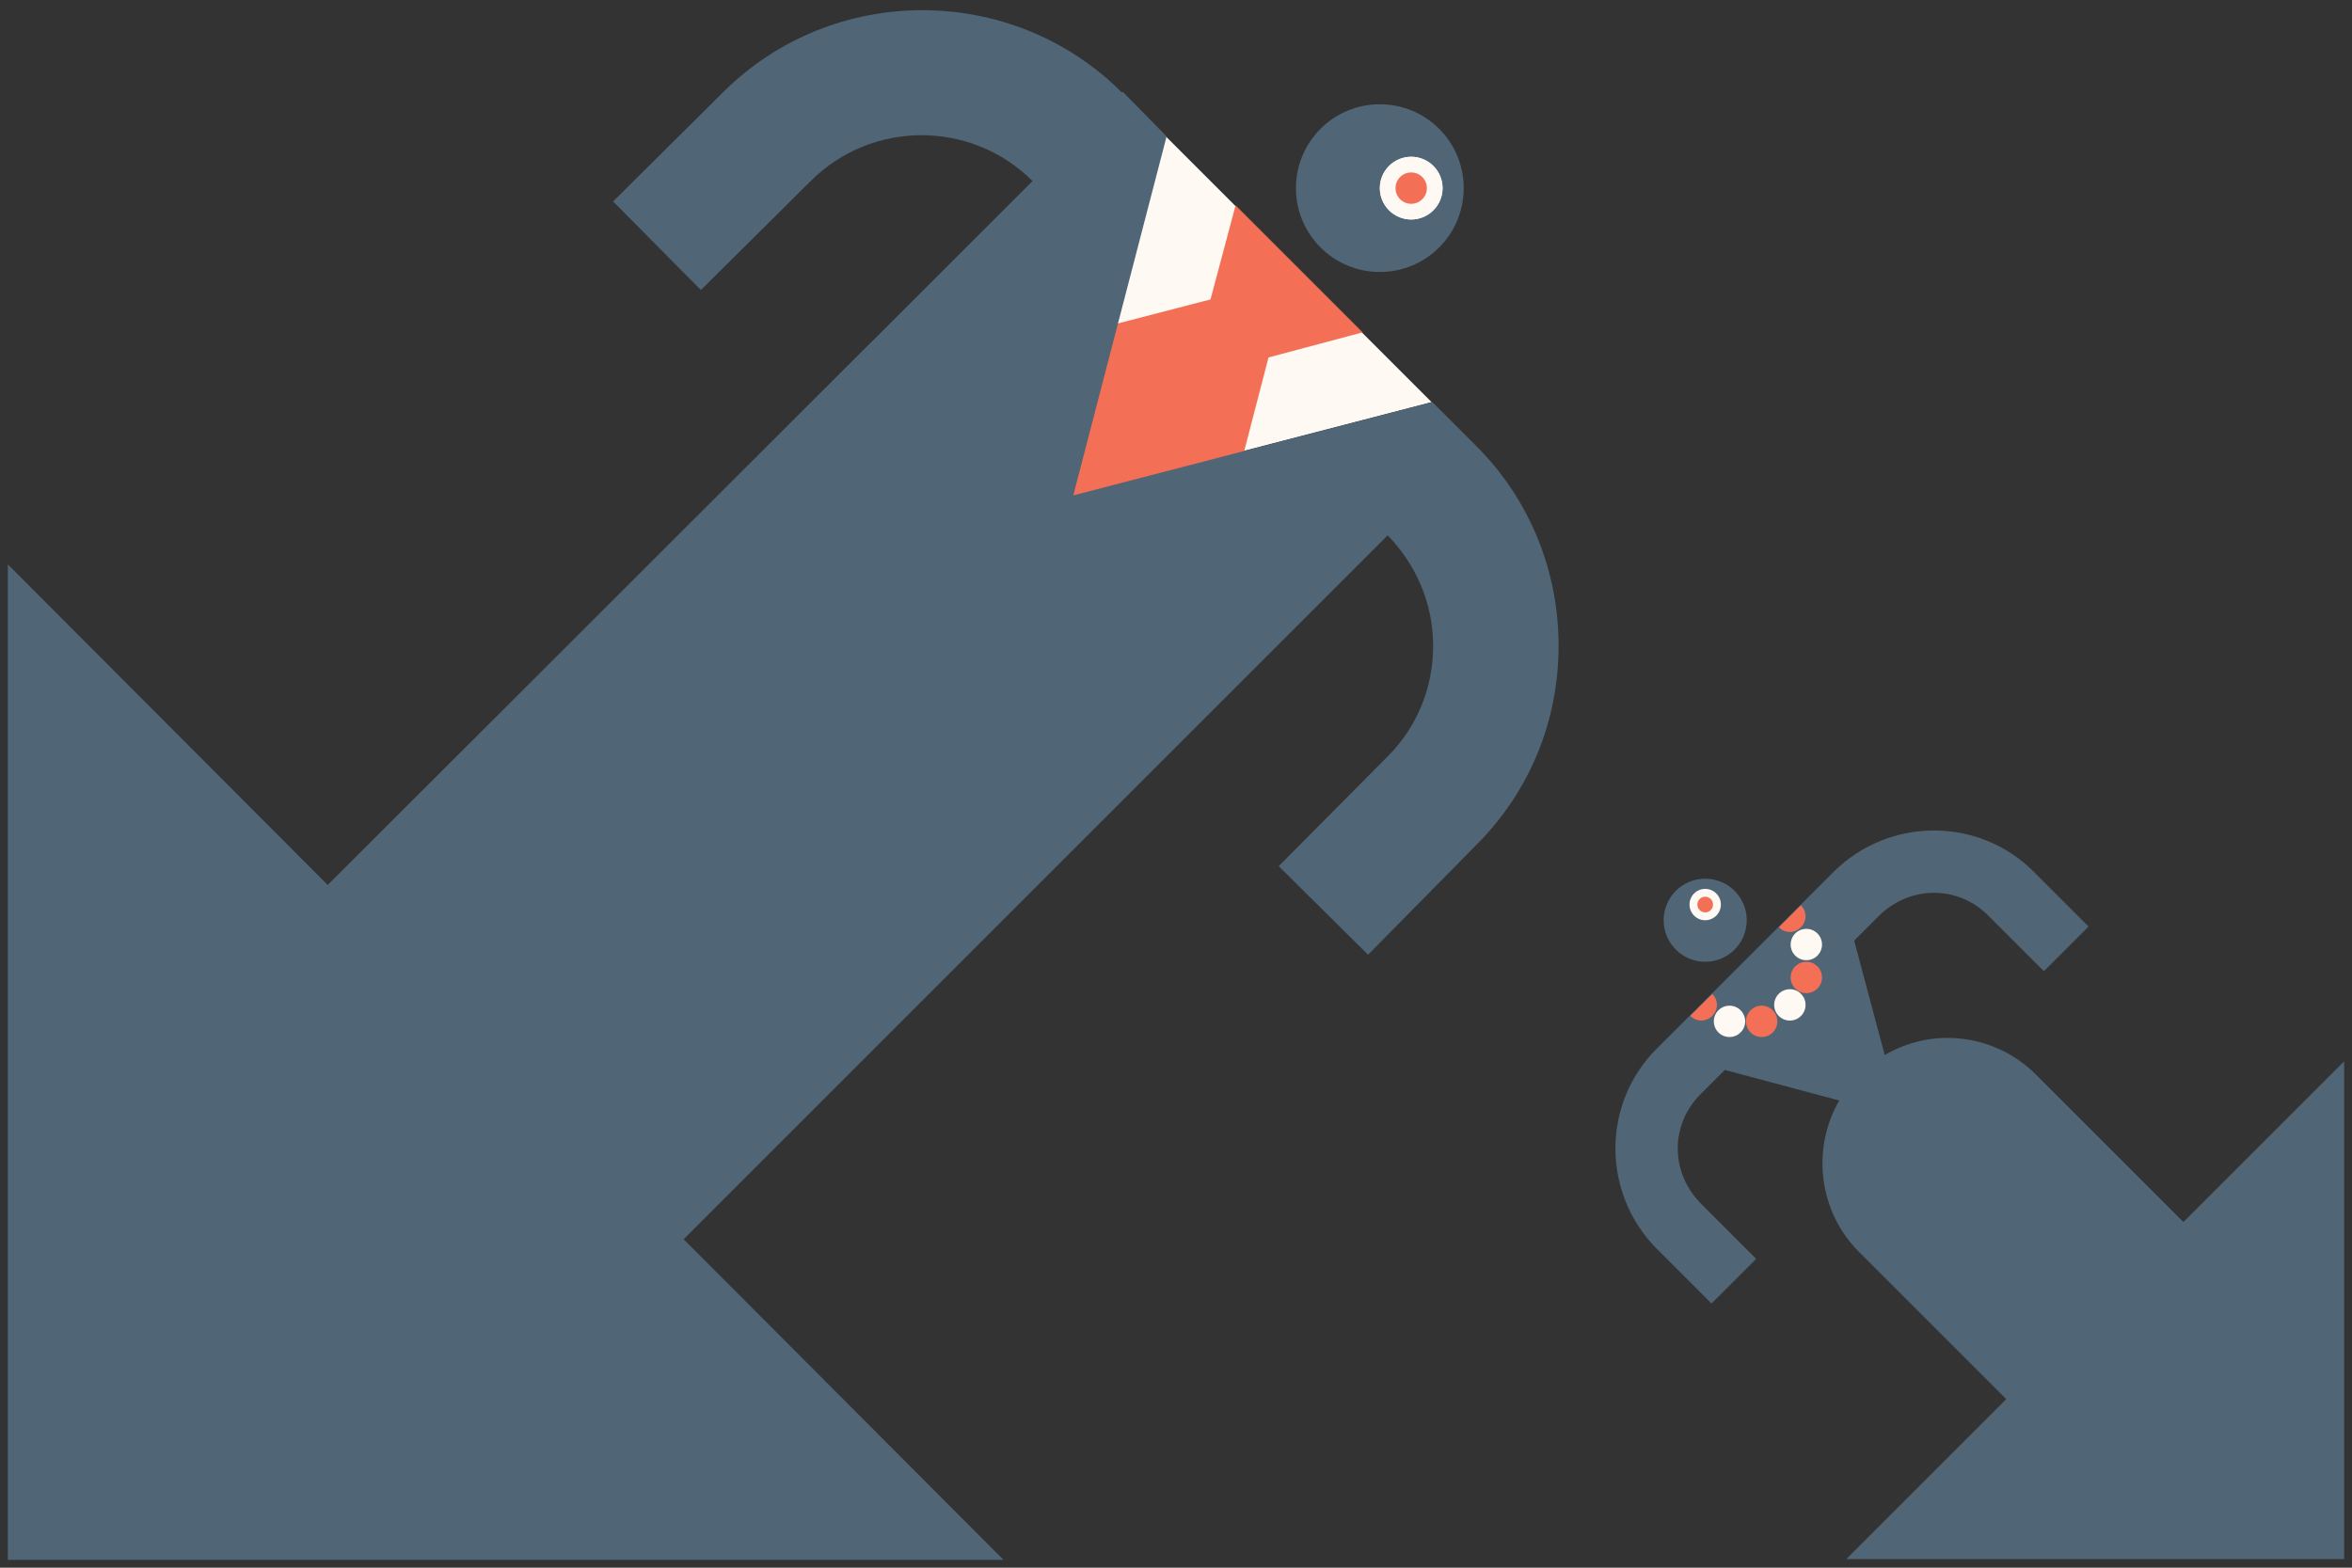 <svg xmlns="http://www.w3.org/2000/svg" width="300" height="200"><rect width="100%" height="100%" fill="#333333" stroke="none"/><path fill="#FEF9F3" d="M148.7 17.4l-11.9 45.8 45.8-11.9z"/><path fill="#F37056" d="M173.8 42.4l-16.2-16.2-3.2 12-23.9 6.2 6.3 18.8 18.8 6.3 6.2-23.9z"/><circle fill="#506576" cx="176" cy="24" r="10.7"/><circle fill="#FFF" cx="180" cy="24" r="4"/><circle fill="#F26F31" cx="180" cy="24" r="2"/><circle fill="#FEF9F3" cx="180" cy="24" r="4"/><circle fill="#F37056" cx="180" cy="24" r="2"/><path fill="#506576" d="M188.3 107.8c6.8-6.8 10.5-15.8 10.5-25.4 0-9.6-3.7-18.7-10.5-25.5l-5.6-5.6-45.8 11.9 11.9-45.8-5.6-5.7-.3.3.2-.2c-14-14-36.9-14-50.9 0l-14 13.9L89.4 37l14-13.9c7.8-7.8 20.5-7.8 28.3 0l-89.9 89.8L1 72v127h127l-40.8-40.9L177 68.3c3.7 3.8 5.8 8.8 5.8 14.1 0 5.4-2.1 10.4-5.8 14.1l-13.9 14 11.4 11.3 13.8-14c0 .1 0 0 0 0zM278.5 155.9l-18.8-18.8c-5.1-5.1-13-6.2-19.3-2.5l-3.9-14.6 3.1-3.1c4-4 10.2-4 14.1 0l7 7 5.7-5.7-7-7c-7-7-18.4-7-25.5 0l-22.6 22.6c-7 7-7 18.4 0 25.5l7 7 5.7-5.7-7-7c-4-4-4-10.2 0-14.1l3-3 14.6 3.9c-3.6 6.2-2.6 14.2 2.5 19.3l18.8 18.8-20.4 20.4H299v-63.5l-20.5 20.5z"/><circle fill="#506576" cx="217.5" cy="117.4" r="5.3"/><circle fill="#FEF9F3" cx="217.5" cy="115.4" r="2"/><circle fill="#F37056" cx="217.5" cy="115.4" r="1"/><path fill="#F37056" d="M229.7 115.5c.8.8.8 2 0 2.8s-2 .8-2.8 0l2.8-2.8zM218.4 126.8c.8.8.8 2 0 2.8s-2 .8-2.8 0l2.8-2.8z"/><circle fill="#FEF9F3" cx="230.4" cy="120.5" r="2"/><circle fill="#F37056" cx="230.4" cy="124.7" r="2"/><circle fill="#FEF9F3" cx="228.3" cy="128.2" r="2"/><circle fill="#F37056" cx="224.7" cy="130.3" r="2"/><circle fill="#FEF9F3" cx="220.6" cy="130.3" r="2"/></svg>
